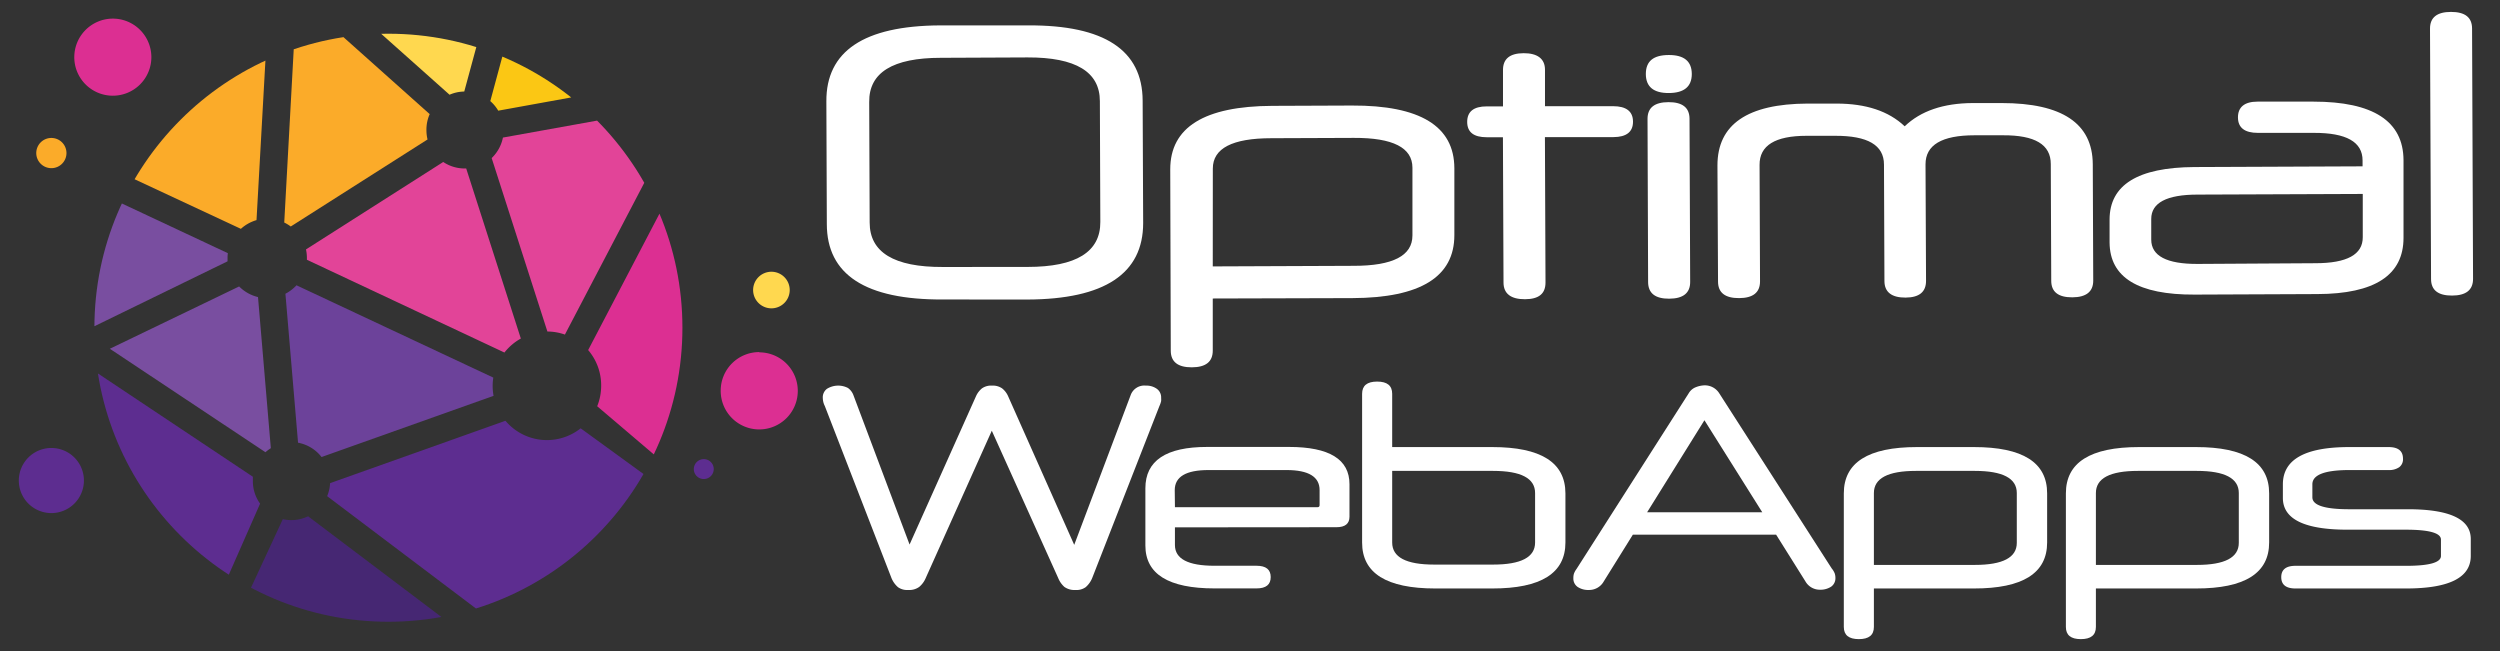 <svg id="Layer_1" data-name="Layer 1" xmlns="http://www.w3.org/2000/svg" xmlns:xlink="http://www.w3.org/1999/xlink" viewBox="0 0 384 100"><rect x="0" y="0" width="384" height="100" fill="#333333" stroke="none"/><defs><style>.cls-1{fill:none;}.cls-2{fill:#fff;}.cls-3{clip-path:url(#clip-path);}.cls-4{fill:#fbab29;}.cls-5{fill:#794ea0;}.cls-6{fill:#6c429a;}.cls-7{fill:#e24498;}.cls-8{fill:#462773;}.cls-9{fill:#5d2d90;}.cls-10{fill:#ffd84f;}.cls-11{fill:#fbc714;}.cls-12{fill:#dc2f92;}</style><clipPath id="clip-path"><circle class="cls-1" cx="59.66" cy="50.34" r="45.16"/></clipPath></defs><path class="cls-2" d="M259.86,11.36q0,2.91-3.52,2.93t-3.54-2.91c0-2,1.17-2.92,3.52-2.93S259.85,9.41,259.86,11.36Z"/><path class="cls-2" d="M144.84,46Q127,46.09,127,34.4l-.07-18.81Q126.85,4,144.37,3.9l13.57,0q17.52-.08,17.57,11.55l.08,18.8q0,11.69-17.79,11.76Zm24.1-30.46q0-6.75-11.1-6.72l-13.33.06q-11.08,0-11,6.8l.07,18.5q0,6.87,11.23,6.83L157.84,41q11.21,0,11.17-6.92Z"/><path class="cls-2" d="M186.28,45.85l0,8c0,1.71-1.06,2.56-3.21,2.57s-3.23-.84-3.24-2.54L179.75,26q0-9.67,15.67-9.74l12.23-.05q15.71-.06,15.74,9.62l0,10.29q0,9.61-15.66,9.67Zm0-4.93,21.67-.09q9,0,9-4.66l0-10.41q0-4.62-9-4.58l-12.66.05q-9,0-9,4.66Z"/><path class="cls-2" d="M237.3,21.06l.09,22.33c0,1.71-1,2.56-3.15,2.57s-3.29-.84-3.3-2.54l-.09-22.34h-2.49c-2,0-3-.78-3-2.36s1-2.38,3-2.38h2.5l0-5.6c0-1.7,1.05-2.56,3.16-2.57s3.29.84,3.29,2.54l0,5.6,10.46,0c2,0,3.05.78,3.06,2.36s-1,2.38-3,2.39Z"/><path class="cls-2" d="M253.06,18.26c0-1.71,1.06-2.56,3.21-2.57s3.23.84,3.24,2.54l.1,25.08c0,1.7-1.07,2.56-3.22,2.57s-3.23-.84-3.24-2.55Z"/><path class="cls-2" d="M315,25.19c0-3-2.45-4.43-7.32-4.41l-4.39,0q-7.54,0-7.53,4.47l.08,17.89c0,1.71-1.05,2.56-3.16,2.57s-3.23-.84-3.23-2.54l-.07-17.89c0-3-2.52-4.44-7.51-4.42l-4.38,0q-7.25,0-7.22,4.47l.07,17.89c0,1.71-1.07,2.56-3.22,2.57s-3.23-.84-3.23-2.54L263.8,25.4q0-9.43,13.83-9.49l4.45,0q6.81,0,10.48,3.49,3.69-3.54,10.45-3.57l4.44,0q13.94,0,14,9.38l.07,17.89c0,1.7-1.07,2.56-3.22,2.57s-3.23-.84-3.23-2.54Z"/><path class="cls-2" d="M337.09,45.25q-13,.06-13.06-8V33.74q0-8,13-8.08l25.86-.11v-.91q0-4.26-7.5-4.23l-8.58,0c-2,0-3.05-.77-3.06-2.36s1-2.44,3-2.44l8.58,0q13.81,0,13.85,9l0,11.92q0,8.6-13.23,8.64Zm18.54-4.82q7.31,0,7.29-4l0-6.64-25.38.1c-4.75,0-7.11,1.27-7.11,3.74l0,3.17c0,2.51,2.38,3.76,7.13,3.74Z"/><path class="cls-2" d="M373.25,4.39c0-1.7,1.07-2.56,3.22-2.56s3.23.83,3.24,2.54l.15,38.46c0,1.71-1.07,2.56-3.22,2.57s-3.23-.84-3.23-2.54Z"/><path class="cls-2" d="M152.38,59.23a2.49,2.49,0,0,1,1.55.43,3.13,3.13,0,0,1,.89,1.14L165,83.69l8.67-23A2.23,2.23,0,0,1,176,59.23a2.73,2.73,0,0,1,1.7.5,1.61,1.61,0,0,1,.65,1.38,2.93,2.93,0,0,1,0,.49,3.58,3.58,0,0,1-.26.76L167.76,88.79a3.71,3.71,0,0,1-1,1.4,2.41,2.41,0,0,1-1.57.43,2.65,2.65,0,0,1-1.7-.47,3.69,3.69,0,0,1-.95-1.36l-10.2-22.63L142.19,88.79a3.59,3.59,0,0,1-1,1.36,2.6,2.6,0,0,1-1.69.47,2.41,2.41,0,0,1-1.57-.43,3.71,3.71,0,0,1-1-1.4L126.69,62.36a2.71,2.71,0,0,1-.26-.76,3,3,0,0,1-.05-.49,1.64,1.64,0,0,1,.63-1.38,3.27,3.27,0,0,1,3.23-.14,2.37,2.37,0,0,1,.85,1.12l8.62,22.93L149.94,60.8a3.34,3.34,0,0,1,.88-1.14A2.44,2.44,0,0,1,152.38,59.23Z"/><path class="cls-2" d="M180.47,81v2.72q0,3.18,6.06,3.18H193c1.46,0,2.18.58,2.18,1.74s-.72,1.74-2.18,1.74h-6.44q-10.64,0-10.63-6.61V75q0-6.36,9.5-6.35H198q9.28,0,9.28,5.72v5c0,1.07-.67,1.61-2,1.61Zm0-3.09h21.87c.23,0,.35-.1.35-.31V75.28q0-3.07-5.06-3.08h-12q-5.19,0-5.19,3.08Z"/><path class="cls-2" d="M220.46,90.39q-11.25,0-11.24-7.06V60.49c0-1.26.77-1.88,2.31-1.88s2.31.62,2.31,1.88v8.18h15.37q11.23,0,11.24,7.11v7.55q0,7.07-11.24,7.06Zm-6.62-18.06v11c0,2.26,2.14,3.39,6.44,3.39h9.06q6.45,0,6.45-3.39V75.73c0-2.26-2.15-3.4-6.45-3.4Z"/><path class="cls-2" d="M272.81,82.12h-22l-4.48,7.2a2.57,2.57,0,0,1-2.27,1.3,2.94,2.94,0,0,1-1.74-.47,1.56,1.56,0,0,1-.65-1.36,2.18,2.18,0,0,1,.08-.65,2.75,2.75,0,0,1,.4-.74l17.24-27a2.16,2.16,0,0,1,1-.89,4,4,0,0,1,1.37-.32,2.61,2.61,0,0,1,2.31,1.21l17.28,26.91a2.77,2.77,0,0,1,.46.76,2.15,2.15,0,0,1,.11.68,1.58,1.58,0,0,1-.65,1.36,3,3,0,0,1-1.74.47,2.54,2.54,0,0,1-2.23-1.3ZM253,78.68h17.68l-8.88-14.13Z"/><path class="cls-2" d="M287.83,90.39V96.3c0,1.25-.77,1.87-2.31,1.87s-2.31-.62-2.31-1.87V75.78q0-7.11,11.24-7.11h8.75q11.25,0,11.24,7.11v7.55q0,7.07-11.24,7.06Zm0-3.62h15.5q6.45,0,6.45-3.39V75.73c0-2.26-2.15-3.4-6.45-3.4h-9.05c-4.3,0-6.45,1.14-6.45,3.4Z"/><path class="cls-2" d="M321.93,90.39V96.3c0,1.25-.77,1.87-2.31,1.87s-2.3-.62-2.3-1.87V75.78q0-7.11,11.23-7.11h8.76q11.24,0,11.23,7.11v7.55q0,7.07-11.23,7.06Zm0-3.62h15.51q6.44,0,6.44-3.39V75.73c0-2.26-2.15-3.4-6.44-3.4h-9.06c-4.3,0-6.45,1.14-6.45,3.4Z"/><path class="cls-2" d="M379.51,85.39q0,5-9.93,5h-17c-1.45,0-2.18-.58-2.18-1.74s.73-1.74,2.18-1.74h17q5.35,0,5.35-1.52V82.88q0-1.51-5.35-1.52h-9q-9.93,0-9.93-4.87v-2.1q0-5.73,10.23-5.72h6c1.48,0,2.22.59,2.22,1.79a1.51,1.51,0,0,1-.59,1.31,2.7,2.7,0,0,1-1.63.43h-6q-5.7,0-5.7,2.19v2c0,1.22,1.88,1.83,5.66,1.83h9q9.66,0,9.67,4.56Z"/><g class="cls-3"><path class="cls-4" d="M44.66,34.79a6.17,6.17,0,0,0-1-.61L45.57-.71,66,17.53A5.93,5.93,0,0,0,65.5,20a6.07,6.07,0,0,0,.17,1.42Z"/><path class="cls-5" d="M41.6,68.84a7.47,7.47,0,0,0-.83.62L16.87,53.57,36.73,44a6.11,6.11,0,0,0,2.9,1.63Z"/><path class="cls-6" d="M75.77,58a8.94,8.94,0,0,0-.1,1.27,8.62,8.62,0,0,0,.14,1.53l-26.42,9.4A5.92,5.92,0,0,0,45.78,68L43.84,45.12a6.2,6.2,0,0,0,1.7-1.3Z"/><path class="cls-7" d="M80,52a8.39,8.39,0,0,0-2.52,2.15L47.14,39.9c0-.06,0-.13,0-.2A6.37,6.37,0,0,0,47,38.31L68.08,24.88a5.93,5.93,0,0,0,3.35,1h.18Z"/><path class="cls-8" d="M38.37,90.67l5.07-10.93a6.16,6.16,0,0,0,1.3.15,6,6,0,0,0,2.58-.59l30.22,22.82a121.24,121.24,0,0,1-15.83,1.13,142.56,142.56,0,0,1-20.32-1.79,50.62,50.62,0,0,0-3-10.79"/><path class="cls-9" d="M11.84,55.23l27,18c0,.23,0,.45,0,.68a5.89,5.89,0,0,0,1.11,3.45l-7.2,16.36c-.65-1.28-15.06-3.35-15.81-4.61-3.75-6.33-.57-23.22-4.59-29.35-.69-1.06-10.55-7.41-2.74-4.54"/><path class="cls-5" d="M14.38,29.22,35,38.89a5.34,5.34,0,0,0-.05.81c0,.15,0,.29,0,.44L10.09,52.26c-1-3.38,3.16-9.35,3.16-13.28a42.61,42.61,0,0,1,1.13-9.76"/><path class="cls-4" d="M41.4-2l-2,35.81A6.13,6.13,0,0,0,37,35.15l-21.43-10c.44-1.29.94-2.55,1.5-3.79A45.32,45.32,0,0,1,41.4-2"/><path class="cls-10" d="M76.19-3.94l-4.88,18a5.87,5.87,0,0,0-2.26.49L48-4.21a54.16,54.16,0,0,1,28.17.27"/><path class="cls-11" d="M101.05,12.55,76.53,17a6,6,0,0,0-1.22-1.47L80.22-2.63a46.42,46.42,0,0,1,20.83,15.18"/><path class="cls-7" d="M104.42,17.64,86.77,51.39a8.26,8.26,0,0,0-2.69-.47L75.52,24.28a6,6,0,0,0,1.73-3.15l26.43-4.76c.25.42.5.84.74,1.27"/><path class="cls-12" d="M102.12,71.24,91.73,62.4a8.45,8.45,0,0,0,.61-3.15,8.32,8.32,0,0,0-2-5.48l16.45-31.46A42.79,42.79,0,0,1,110.13,39c0,9.51,1.34,20-3.78,27.76-.9,1.38-2.39.71-3.33,2.06"/><path class="cls-9" d="M82.19,100.32,50.25,76.21a5.84,5.84,0,0,0,.45-2l26.94-9.58a8.32,8.32,0,0,0,11.55,1.16l11,8c-2.47,3.46-3.59,9-5.77,12.71-3.51,5.93-11,7.26-12.25,13.83"/></g><path class="cls-12" d="M116.62,54.12A5.92,5.92,0,1,1,110.7,60a5.92,5.92,0,0,1,5.92-5.92"/><path class="cls-9" d="M7.89,68.81a5,5,0,1,1-5,5,5,5,0,0,1,5-5"/><path class="cls-12" d="M17.33,2.86a5.92,5.92,0,1,1-5.92,5.92,5.93,5.93,0,0,1,5.92-5.92"/><path class="cls-9" d="M108.1,70.52a1.53,1.53,0,1,1-1.53,1.53,1.54,1.54,0,0,1,1.53-1.53"/><path class="cls-10" d="M118.49,47.36a2.81,2.81,0,1,0-2.81-2.81,2.81,2.81,0,0,0,2.81,2.81"/><path class="cls-4" d="M7.89,25.83a2.32,2.32,0,1,0-2.32-2.32,2.32,2.32,0,0,0,2.32,2.32"/></svg>